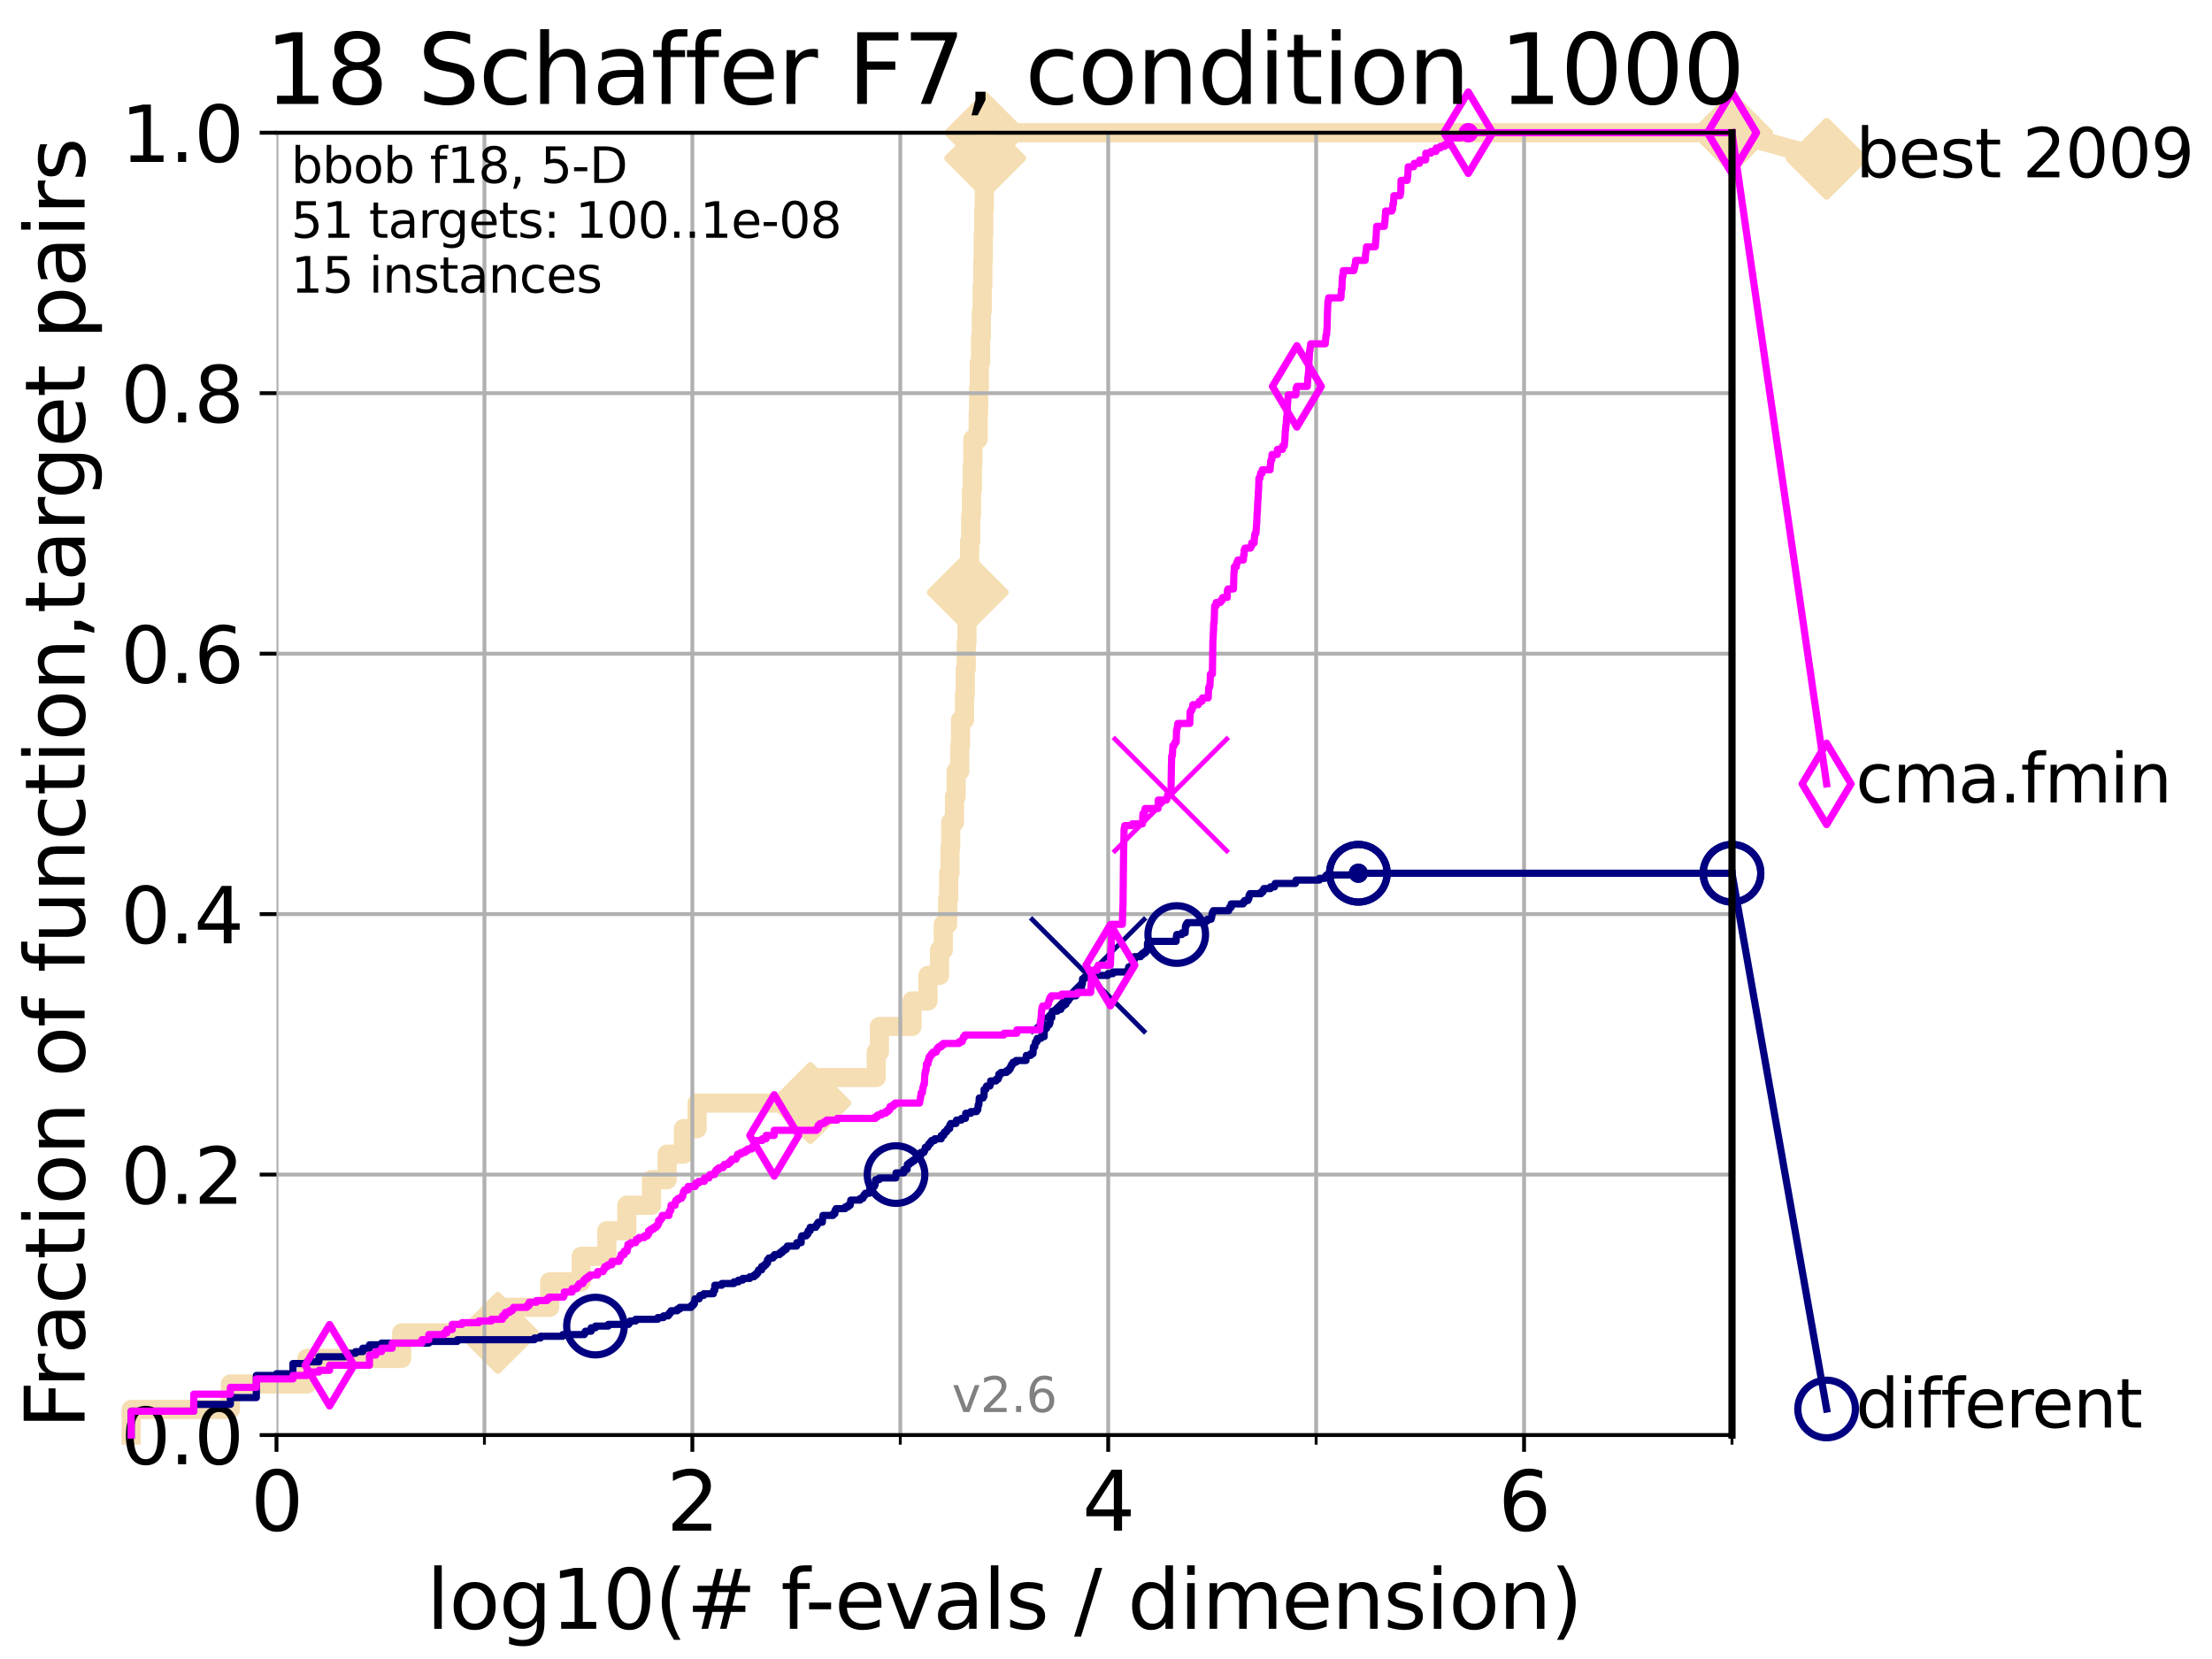 <?xml version="1.0" encoding="utf-8" standalone="no"?>
<!DOCTYPE svg PUBLIC "-//W3C//DTD SVG 1.1//EN"
  "http://www.w3.org/Graphics/SVG/1.1/DTD/svg11.dtd">
<svg height="345.6pt" version="1.1" viewBox="0 0 460.8 345.6" width="460.8pt" xmlns="http://www.w3.org/2000/svg" xmlns:xlink="http://www.w3.org/1999/xlink">
 <defs>
  <style type="text/css">*{stroke-linecap:butt;stroke-linejoin:round;}</style>
 </defs>
 <g id="figure_1">
  <g id="patch_1">
   <path d="M 0 345.6 
L 460.8 345.6 
L 460.8 0 
L 0 0 
z
" style="fill:#ffffff;"/>
  </g>
  <g id="axes_1">
   <g id="patch_2">
    <path d="M 57.6 298.944 
L 360.806 298.944 
L 360.806 27.648 
L 57.6 27.648 
z
" style="fill:#ffffff;"/>
   </g>
   <g id="line2d_1">
    <path d="M 27.324 298.944 
L 27.324 293.624 
L 47.991 293.624 
L 47.991 288.305 
L 63.93 288.305 
L 63.93 282.985 
L 83.678 282.985 
L 83.678 277.666 
L 103.707 277.666 
L 103.707 272.346 
L 114.51 272.346 
L 114.51 267.027 
L 121.073 267.027 
L 121.073 261.707 
L 126.421 261.707 
L 126.421 256.388 
L 130.579 256.388 
L 130.579 251.068 
L 135.717 251.068 
L 135.717 245.749 
L 138.969 245.749 
L 138.969 240.429 
L 142.373 240.429 
L 142.373 235.11 
L 145.22 235.11 
L 145.22 229.79 
L 168.822 229.79 
L 168.822 224.471 
L 182.526 224.471 
L 182.526 219.151 
L 183.197 219.151 
L 183.197 213.832 
L 189.997 213.832 
L 189.997 208.512 
L 193.324 208.512 
L 193.324 203.192 
L 195.732 203.192 
L 195.732 197.873 
L 196.507 197.873 
L 196.507 192.553 
L 197.419 192.553 
L 197.419 187.234 
L 197.627 187.234 
L 197.627 181.914 
L 197.9 181.914 
L 197.9 176.595 
L 198.051 176.595 
L 198.051 171.275 
L 198.84 171.275 
L 198.84 165.956 
L 199.179 165.956 
L 199.179 160.636 
L 199.938 160.636 
L 199.938 155.317 
L 200.097 155.317 
L 200.097 149.997 
L 200.919 149.997 
L 200.919 144.678 
L 201.077 144.678 
L 201.077 139.358 
L 201.283 139.358 
L 201.283 134.039 
L 201.429 134.039 
L 201.429 128.719 
L 201.599 128.719 
L 201.599 123.4 
L 201.808 123.4 
L 201.808 118.08 
L 201.989 118.08 
L 201.989 112.76 
L 202.215 112.76 
L 202.215 107.441 
L 202.376 107.441 
L 202.376 102.121 
L 202.555 102.121 
L 202.555 96.802 
L 202.671 96.802 
L 202.671 91.482 
L 203.776 91.482 
L 203.776 86.163 
L 203.867 86.163 
L 203.867 80.843 
L 204.013 80.843 
L 204.013 75.524 
L 204.271 75.524 
L 204.271 70.204 
L 204.438 70.204 
L 204.438 64.885 
L 204.603 64.885 
L 204.603 59.565 
L 204.736 59.565 
L 204.736 54.246 
L 204.838 54.246 
L 204.838 48.926 
L 204.935 48.926 
L 204.935 43.607 
L 205.044 43.607 
L 205.044 38.287 
L 205.136 38.287 
L 205.136 32.968 
L 205.233 32.968 
L 205.233 27.648 
L 360.806 27.648 
" style="fill:none;stroke:#f5deb3;stroke-linecap:square;stroke-width:4;"/>
   </g>
   <g id="line2d_2">
    <defs>
     <path d="M -0 7.778 
L 7.778 0 
L 0 -7.778 
L -7.778 -0 
z
" id="ma997164d0b" style="stroke:#f5deb3;stroke-linejoin:miter;stroke-width:1.5;"/>
    </defs>
    <g>
     <use style="fill:#f5deb3;stroke:#f5deb3;stroke-linejoin:miter;stroke-width:1.5;" x="103.707" xlink:href="#ma997164d0b" y="277.666"/>
     <use style="fill:#f5deb3;stroke:#f5deb3;stroke-linejoin:miter;stroke-width:1.5;" x="168.822" xlink:href="#ma997164d0b" y="229.79"/>
     <use style="fill:#f5deb3;stroke:#f5deb3;stroke-linejoin:miter;stroke-width:1.5;" x="201.599" xlink:href="#ma997164d0b" y="123.4"/>
     <use style="fill:#f5deb3;stroke:#f5deb3;stroke-linejoin:miter;stroke-width:1.5;" x="205.233" xlink:href="#ma997164d0b" y="32.968"/>
     <use style="fill:#f5deb3;stroke:#f5deb3;stroke-linejoin:miter;stroke-width:1.5;" x="205.233" xlink:href="#ma997164d0b" y="27.648"/>
     <use style="fill:#f5deb3;stroke:#f5deb3;stroke-linejoin:miter;stroke-width:1.5;" x="360.806" xlink:href="#ma997164d0b" y="27.648"/>
    </g>
   </g>
   <g id="line2d_3">
    <path style="fill:none;stroke:#f5deb3;stroke-linecap:square;stroke-width:4;"/>
    <g/>
   </g>
   <g id="line2d_4">
    <path d="M 360.806 27.648 
L 380.515 33.074 
" style="fill:none;stroke:#f5deb3;stroke-linecap:square;stroke-width:4;"/>
    <g>
     <use style="fill:#f5deb3;stroke:#f5deb3;stroke-linejoin:miter;stroke-width:1.5;" x="360.806" xlink:href="#ma997164d0b" y="27.648"/>
     <use style="fill:#f5deb3;stroke:#f5deb3;stroke-linejoin:miter;stroke-width:1.5;" x="380.515" xlink:href="#ma997164d0b" y="33.074"/>
    </g>
   </g>
   <g id="matplotlib.axis_1">
    <g id="xtick_1">
     <g id="line2d_5">
      <path clip-path="url(#pc96eb8e3e6)" d="M 57.6 298.944 
L 57.6 27.648 
" style="fill:none;stroke:#b0b0b0;stroke-linecap:square;stroke-width:0.8;"/>
     </g>
     <g id="line2d_6">
      <defs>
       <path d="M 0 0 
L 0 3.5 
" id="ma243c71c6c" style="stroke:#000000;stroke-width:0.8;"/>
      </defs>
      <g>
       <use style="stroke:#000000;stroke-width:0.8;" x="57.6" xlink:href="#ma243c71c6c" y="298.944"/>
      </g>
     </g>
     <g id="text_1">
      <!-- 0 -->
      <g transform="translate(52.192 318.861)scale(0.17 -0.17)">
       <defs>
        <path d="M 2034 4250 
Q 1547 4250 1301 3770 
Q 1056 3291 1056 2328 
Q 1056 1369 1301 889 
Q 1547 409 2034 409 
Q 2525 409 2770 889 
Q 3016 1369 3016 2328 
Q 3016 3291 2770 3770 
Q 2525 4250 2034 4250 
z
M 2034 4750 
Q 2819 4750 3233 4129 
Q 3647 3509 3647 2328 
Q 3647 1150 3233 529 
Q 2819 -91 2034 -91 
Q 1250 -91 836 529 
Q 422 1150 422 2328 
Q 422 3509 836 4129 
Q 1250 4750 2034 4750 
z
" id="DejaVuSans-30" transform="scale(0.016)"/>
       </defs>
       <use xlink:href="#DejaVuSans-30"/>
      </g>
     </g>
    </g>
    <g id="xtick_2">
     <g id="line2d_7">
      <path clip-path="url(#pc96eb8e3e6)" d="M 144.23 298.944 
L 144.23 27.648 
" style="fill:none;stroke:#b0b0b0;stroke-linecap:square;stroke-width:0.8;"/>
     </g>
     <g id="line2d_8">
      <g>
       <use style="stroke:#000000;stroke-width:0.8;" x="144.23" xlink:href="#ma243c71c6c" y="298.944"/>
      </g>
     </g>
     <g id="text_2">
      <!-- 2 -->
      <g transform="translate(138.822 318.861)scale(0.17 -0.17)">
       <defs>
        <path d="M 1228 531 
L 3431 531 
L 3431 0 
L 469 0 
L 469 531 
Q 828 903 1448 1529 
Q 2069 2156 2228 2338 
Q 2531 2678 2651 2914 
Q 2772 3150 2772 3378 
Q 2772 3750 2511 3984 
Q 2250 4219 1831 4219 
Q 1534 4219 1204 4116 
Q 875 4013 500 3803 
L 500 4441 
Q 881 4594 1212 4672 
Q 1544 4750 1819 4750 
Q 2544 4750 2975 4387 
Q 3406 4025 3406 3419 
Q 3406 3131 3298 2873 
Q 3191 2616 2906 2266 
Q 2828 2175 2409 1742 
Q 1991 1309 1228 531 
z
" id="DejaVuSans-32" transform="scale(0.016)"/>
       </defs>
       <use xlink:href="#DejaVuSans-32"/>
      </g>
     </g>
    </g>
    <g id="xtick_3">
     <g id="line2d_9">
      <path clip-path="url(#pc96eb8e3e6)" d="M 230.861 298.944 
L 230.861 27.648 
" style="fill:none;stroke:#b0b0b0;stroke-linecap:square;stroke-width:0.8;"/>
     </g>
     <g id="line2d_10">
      <g>
       <use style="stroke:#000000;stroke-width:0.8;" x="230.861" xlink:href="#ma243c71c6c" y="298.944"/>
      </g>
     </g>
     <g id="text_3">
      <!-- 4 -->
      <g transform="translate(225.453 318.861)scale(0.17 -0.17)">
       <defs>
        <path d="M 2419 4116 
L 825 1625 
L 2419 1625 
L 2419 4116 
z
M 2253 4666 
L 3047 4666 
L 3047 1625 
L 3713 1625 
L 3713 1100 
L 3047 1100 
L 3047 0 
L 2419 0 
L 2419 1100 
L 313 1100 
L 313 1709 
L 2253 4666 
z
" id="DejaVuSans-34" transform="scale(0.016)"/>
       </defs>
       <use xlink:href="#DejaVuSans-34"/>
      </g>
     </g>
    </g>
    <g id="xtick_4">
     <g id="line2d_11">
      <path clip-path="url(#pc96eb8e3e6)" d="M 317.491 298.944 
L 317.491 27.648 
" style="fill:none;stroke:#b0b0b0;stroke-linecap:square;stroke-width:0.8;"/>
     </g>
     <g id="line2d_12">
      <g>
       <use style="stroke:#000000;stroke-width:0.8;" x="317.491" xlink:href="#ma243c71c6c" y="298.944"/>
      </g>
     </g>
     <g id="text_4">
      <!-- 6 -->
      <g transform="translate(312.083 318.861)scale(0.17 -0.17)">
       <defs>
        <path d="M 2113 2584 
Q 1688 2584 1439 2293 
Q 1191 2003 1191 1497 
Q 1191 994 1439 701 
Q 1688 409 2113 409 
Q 2538 409 2786 701 
Q 3034 994 3034 1497 
Q 3034 2003 2786 2293 
Q 2538 2584 2113 2584 
z
M 3366 4563 
L 3366 3988 
Q 3128 4100 2886 4159 
Q 2644 4219 2406 4219 
Q 1781 4219 1451 3797 
Q 1122 3375 1075 2522 
Q 1259 2794 1537 2939 
Q 1816 3084 2150 3084 
Q 2853 3084 3261 2657 
Q 3669 2231 3669 1497 
Q 3669 778 3244 343 
Q 2819 -91 2113 -91 
Q 1303 -91 875 529 
Q 447 1150 447 2328 
Q 447 3434 972 4092 
Q 1497 4750 2381 4750 
Q 2619 4750 2861 4703 
Q 3103 4656 3366 4563 
z
" id="DejaVuSans-36" transform="scale(0.016)"/>
       </defs>
       <use xlink:href="#DejaVuSans-36"/>
      </g>
     </g>
    </g>
    <g id="xtick_5">
     <g id="line2d_13">
      <path clip-path="url(#pc96eb8e3e6)" d="M 100.915 298.944 
L 100.915 27.648 
" style="fill:none;stroke:#b0b0b0;stroke-linecap:square;stroke-width:0.8;"/>
     </g>
     <g id="line2d_14">
      <defs>
       <path d="M 0 0 
L 0 2 
" id="m9ad917c406" style="stroke:#000000;stroke-width:0.6;"/>
      </defs>
      <g>
       <use style="stroke:#000000;stroke-width:0.6;" x="100.915" xlink:href="#m9ad917c406" y="298.944"/>
      </g>
     </g>
    </g>
    <g id="xtick_6">
     <g id="line2d_15">
      <path clip-path="url(#pc96eb8e3e6)" d="M 187.546 298.944 
L 187.546 27.648 
" style="fill:none;stroke:#b0b0b0;stroke-linecap:square;stroke-width:0.8;"/>
     </g>
     <g id="line2d_16">
      <g>
       <use style="stroke:#000000;stroke-width:0.6;" x="187.546" xlink:href="#m9ad917c406" y="298.944"/>
      </g>
     </g>
    </g>
    <g id="xtick_7">
     <g id="line2d_17">
      <path clip-path="url(#pc96eb8e3e6)" d="M 274.176 298.944 
L 274.176 27.648 
" style="fill:none;stroke:#b0b0b0;stroke-linecap:square;stroke-width:0.8;"/>
     </g>
     <g id="line2d_18">
      <g>
       <use style="stroke:#000000;stroke-width:0.6;" x="274.176" xlink:href="#m9ad917c406" y="298.944"/>
      </g>
     </g>
    </g>
    <g id="xtick_8">
     <g id="line2d_19">
      <path clip-path="url(#pc96eb8e3e6)" d="M 360.806 298.944 
L 360.806 27.648 
" style="fill:none;stroke:#b0b0b0;stroke-linecap:square;stroke-width:0.8;"/>
     </g>
     <g id="line2d_20">
      <g>
       <use style="stroke:#000000;stroke-width:0.6;" x="360.806" xlink:href="#m9ad917c406" y="298.944"/>
      </g>
     </g>
    </g>
    <g id="text_5">
     <!-- log10(# f-evals / dimension) -->
     <g transform="translate(88.823 339.314)scale(0.17 -0.17)">
      <defs>
       <path d="M 603 4863 
L 1178 4863 
L 1178 0 
L 603 0 
L 603 4863 
z
" id="DejaVuSans-6c" transform="scale(0.016)"/>
       <path d="M 1959 3097 
Q 1497 3097 1228 2736 
Q 959 2375 959 1747 
Q 959 1119 1226 758 
Q 1494 397 1959 397 
Q 2419 397 2687 759 
Q 2956 1122 2956 1747 
Q 2956 2369 2687 2733 
Q 2419 3097 1959 3097 
z
M 1959 3584 
Q 2709 3584 3137 3096 
Q 3566 2609 3566 1747 
Q 3566 888 3137 398 
Q 2709 -91 1959 -91 
Q 1206 -91 779 398 
Q 353 888 353 1747 
Q 353 2609 779 3096 
Q 1206 3584 1959 3584 
z
" id="DejaVuSans-6f" transform="scale(0.016)"/>
       <path d="M 2906 1791 
Q 2906 2416 2648 2759 
Q 2391 3103 1925 3103 
Q 1463 3103 1205 2759 
Q 947 2416 947 1791 
Q 947 1169 1205 825 
Q 1463 481 1925 481 
Q 2391 481 2648 825 
Q 2906 1169 2906 1791 
z
M 3481 434 
Q 3481 -459 3084 -895 
Q 2688 -1331 1869 -1331 
Q 1566 -1331 1297 -1286 
Q 1028 -1241 775 -1147 
L 775 -588 
Q 1028 -725 1275 -790 
Q 1522 -856 1778 -856 
Q 2344 -856 2625 -561 
Q 2906 -266 2906 331 
L 2906 616 
Q 2728 306 2450 153 
Q 2172 0 1784 0 
Q 1141 0 747 490 
Q 353 981 353 1791 
Q 353 2603 747 3093 
Q 1141 3584 1784 3584 
Q 2172 3584 2450 3431 
Q 2728 3278 2906 2969 
L 2906 3500 
L 3481 3500 
L 3481 434 
z
" id="DejaVuSans-67" transform="scale(0.016)"/>
       <path d="M 794 531 
L 1825 531 
L 1825 4091 
L 703 3866 
L 703 4441 
L 1819 4666 
L 2450 4666 
L 2450 531 
L 3481 531 
L 3481 0 
L 794 0 
L 794 531 
z
" id="DejaVuSans-31" transform="scale(0.016)"/>
       <path d="M 1984 4856 
Q 1566 4138 1362 3434 
Q 1159 2731 1159 2009 
Q 1159 1288 1364 580 
Q 1569 -128 1984 -844 
L 1484 -844 
Q 1016 -109 783 600 
Q 550 1309 550 2009 
Q 550 2706 781 3412 
Q 1013 4119 1484 4856 
L 1984 4856 
z
" id="DejaVuSans-28" transform="scale(0.016)"/>
       <path d="M 3272 2816 
L 2363 2816 
L 2100 1772 
L 3016 1772 
L 3272 2816 
z
M 2803 4594 
L 2478 3297 
L 3391 3297 
L 3719 4594 
L 4219 4594 
L 3897 3297 
L 4872 3297 
L 4872 2816 
L 3775 2816 
L 3519 1772 
L 4513 1772 
L 4513 1294 
L 3397 1294 
L 3072 0 
L 2572 0 
L 2894 1294 
L 1978 1294 
L 1656 0 
L 1153 0 
L 1478 1294 
L 494 1294 
L 494 1772 
L 1594 1772 
L 1856 2816 
L 850 2816 
L 850 3297 
L 1978 3297 
L 2297 4594 
L 2803 4594 
z
" id="DejaVuSans-23" transform="scale(0.016)"/>
       <path id="DejaVuSans-20" transform="scale(0.016)"/>
       <path d="M 2375 4863 
L 2375 4384 
L 1825 4384 
Q 1516 4384 1395 4259 
Q 1275 4134 1275 3809 
L 1275 3500 
L 2222 3500 
L 2222 3053 
L 1275 3053 
L 1275 0 
L 697 0 
L 697 3053 
L 147 3053 
L 147 3500 
L 697 3500 
L 697 3744 
Q 697 4328 969 4595 
Q 1241 4863 1831 4863 
L 2375 4863 
z
" id="DejaVuSans-66" transform="scale(0.016)"/>
       <path d="M 313 2009 
L 1997 2009 
L 1997 1497 
L 313 1497 
L 313 2009 
z
" id="DejaVuSans-2d" transform="scale(0.016)"/>
       <path d="M 3597 1894 
L 3597 1613 
L 953 1613 
Q 991 1019 1311 708 
Q 1631 397 2203 397 
Q 2534 397 2845 478 
Q 3156 559 3463 722 
L 3463 178 
Q 3153 47 2828 -22 
Q 2503 -91 2169 -91 
Q 1331 -91 842 396 
Q 353 884 353 1716 
Q 353 2575 817 3079 
Q 1281 3584 2069 3584 
Q 2775 3584 3186 3129 
Q 3597 2675 3597 1894 
z
M 3022 2063 
Q 3016 2534 2758 2815 
Q 2500 3097 2075 3097 
Q 1594 3097 1305 2825 
Q 1016 2553 972 2059 
L 3022 2063 
z
" id="DejaVuSans-65" transform="scale(0.016)"/>
       <path d="M 191 3500 
L 800 3500 
L 1894 563 
L 2988 3500 
L 3597 3500 
L 2284 0 
L 1503 0 
L 191 3500 
z
" id="DejaVuSans-76" transform="scale(0.016)"/>
       <path d="M 2194 1759 
Q 1497 1759 1228 1600 
Q 959 1441 959 1056 
Q 959 750 1161 570 
Q 1363 391 1709 391 
Q 2188 391 2477 730 
Q 2766 1069 2766 1631 
L 2766 1759 
L 2194 1759 
z
M 3341 1997 
L 3341 0 
L 2766 0 
L 2766 531 
Q 2569 213 2275 61 
Q 1981 -91 1556 -91 
Q 1019 -91 701 211 
Q 384 513 384 1019 
Q 384 1609 779 1909 
Q 1175 2209 1959 2209 
L 2766 2209 
L 2766 2266 
Q 2766 2663 2505 2880 
Q 2244 3097 1772 3097 
Q 1472 3097 1187 3025 
Q 903 2953 641 2809 
L 641 3341 
Q 956 3463 1253 3523 
Q 1550 3584 1831 3584 
Q 2591 3584 2966 3190 
Q 3341 2797 3341 1997 
z
" id="DejaVuSans-61" transform="scale(0.016)"/>
       <path d="M 2834 3397 
L 2834 2853 
Q 2591 2978 2328 3040 
Q 2066 3103 1784 3103 
Q 1356 3103 1142 2972 
Q 928 2841 928 2578 
Q 928 2378 1081 2264 
Q 1234 2150 1697 2047 
L 1894 2003 
Q 2506 1872 2764 1633 
Q 3022 1394 3022 966 
Q 3022 478 2636 193 
Q 2250 -91 1575 -91 
Q 1294 -91 989 -36 
Q 684 19 347 128 
L 347 722 
Q 666 556 975 473 
Q 1284 391 1588 391 
Q 1994 391 2212 530 
Q 2431 669 2431 922 
Q 2431 1156 2273 1281 
Q 2116 1406 1581 1522 
L 1381 1569 
Q 847 1681 609 1914 
Q 372 2147 372 2553 
Q 372 3047 722 3315 
Q 1072 3584 1716 3584 
Q 2034 3584 2315 3537 
Q 2597 3491 2834 3397 
z
" id="DejaVuSans-73" transform="scale(0.016)"/>
       <path d="M 1625 4666 
L 2156 4666 
L 531 -594 
L 0 -594 
L 1625 4666 
z
" id="DejaVuSans-2f" transform="scale(0.016)"/>
       <path d="M 2906 2969 
L 2906 4863 
L 3481 4863 
L 3481 0 
L 2906 0 
L 2906 525 
Q 2725 213 2448 61 
Q 2172 -91 1784 -91 
Q 1150 -91 751 415 
Q 353 922 353 1747 
Q 353 2572 751 3078 
Q 1150 3584 1784 3584 
Q 2172 3584 2448 3432 
Q 2725 3281 2906 2969 
z
M 947 1747 
Q 947 1113 1208 752 
Q 1469 391 1925 391 
Q 2381 391 2643 752 
Q 2906 1113 2906 1747 
Q 2906 2381 2643 2742 
Q 2381 3103 1925 3103 
Q 1469 3103 1208 2742 
Q 947 2381 947 1747 
z
" id="DejaVuSans-64" transform="scale(0.016)"/>
       <path d="M 603 3500 
L 1178 3500 
L 1178 0 
L 603 0 
L 603 3500 
z
M 603 4863 
L 1178 4863 
L 1178 4134 
L 603 4134 
L 603 4863 
z
" id="DejaVuSans-69" transform="scale(0.016)"/>
       <path d="M 3328 2828 
Q 3544 3216 3844 3400 
Q 4144 3584 4550 3584 
Q 5097 3584 5394 3201 
Q 5691 2819 5691 2113 
L 5691 0 
L 5113 0 
L 5113 2094 
Q 5113 2597 4934 2840 
Q 4756 3084 4391 3084 
Q 3944 3084 3684 2787 
Q 3425 2491 3425 1978 
L 3425 0 
L 2847 0 
L 2847 2094 
Q 2847 2600 2669 2842 
Q 2491 3084 2119 3084 
Q 1678 3084 1418 2786 
Q 1159 2488 1159 1978 
L 1159 0 
L 581 0 
L 581 3500 
L 1159 3500 
L 1159 2956 
Q 1356 3278 1631 3431 
Q 1906 3584 2284 3584 
Q 2666 3584 2933 3390 
Q 3200 3197 3328 2828 
z
" id="DejaVuSans-6d" transform="scale(0.016)"/>
       <path d="M 3513 2113 
L 3513 0 
L 2938 0 
L 2938 2094 
Q 2938 2591 2744 2837 
Q 2550 3084 2163 3084 
Q 1697 3084 1428 2787 
Q 1159 2491 1159 1978 
L 1159 0 
L 581 0 
L 581 3500 
L 1159 3500 
L 1159 2956 
Q 1366 3272 1645 3428 
Q 1925 3584 2291 3584 
Q 2894 3584 3203 3211 
Q 3513 2838 3513 2113 
z
" id="DejaVuSans-6e" transform="scale(0.016)"/>
       <path d="M 513 4856 
L 1013 4856 
Q 1481 4119 1714 3412 
Q 1947 2706 1947 2009 
Q 1947 1309 1714 600 
Q 1481 -109 1013 -844 
L 513 -844 
Q 928 -128 1133 580 
Q 1338 1288 1338 2009 
Q 1338 2731 1133 3434 
Q 928 4138 513 4856 
z
" id="DejaVuSans-29" transform="scale(0.016)"/>
      </defs>
      <use xlink:href="#DejaVuSans-6c"/>
      <use x="27.783" xlink:href="#DejaVuSans-6f"/>
      <use x="88.965" xlink:href="#DejaVuSans-67"/>
      <use x="152.441" xlink:href="#DejaVuSans-31"/>
      <use x="216.064" xlink:href="#DejaVuSans-30"/>
      <use x="279.688" xlink:href="#DejaVuSans-28"/>
      <use x="318.701" xlink:href="#DejaVuSans-23"/>
      <use x="402.49" xlink:href="#DejaVuSans-20"/>
      <use x="434.277" xlink:href="#DejaVuSans-66"/>
      <use x="463.982" xlink:href="#DejaVuSans-2d"/>
      <use x="500.066" xlink:href="#DejaVuSans-65"/>
      <use x="561.59" xlink:href="#DejaVuSans-76"/>
      <use x="620.77" xlink:href="#DejaVuSans-61"/>
      <use x="682.049" xlink:href="#DejaVuSans-6c"/>
      <use x="709.832" xlink:href="#DejaVuSans-73"/>
      <use x="761.932" xlink:href="#DejaVuSans-20"/>
      <use x="793.719" xlink:href="#DejaVuSans-2f"/>
      <use x="827.41" xlink:href="#DejaVuSans-20"/>
      <use x="859.197" xlink:href="#DejaVuSans-64"/>
      <use x="922.674" xlink:href="#DejaVuSans-69"/>
      <use x="950.457" xlink:href="#DejaVuSans-6d"/>
      <use x="1047.869" xlink:href="#DejaVuSans-65"/>
      <use x="1109.393" xlink:href="#DejaVuSans-6e"/>
      <use x="1172.771" xlink:href="#DejaVuSans-73"/>
      <use x="1224.871" xlink:href="#DejaVuSans-69"/>
      <use x="1252.654" xlink:href="#DejaVuSans-6f"/>
      <use x="1313.836" xlink:href="#DejaVuSans-6e"/>
      <use x="1377.215" xlink:href="#DejaVuSans-29"/>
     </g>
    </g>
   </g>
   <g id="matplotlib.axis_2">
    <g id="ytick_1">
     <g id="line2d_21">
      <path clip-path="url(#pc96eb8e3e6)" d="M 57.6 298.944 
L 360.806 298.944 
" style="fill:none;stroke:#b0b0b0;stroke-linecap:square;stroke-width:0.8;"/>
     </g>
     <g id="line2d_22">
      <defs>
       <path d="M 0 0 
L -3.5 0 
" id="m3a74f7cded" style="stroke:#000000;stroke-width:0.8;"/>
      </defs>
      <g>
       <use style="stroke:#000000;stroke-width:0.8;" x="57.6" xlink:href="#m3a74f7cded" y="298.944"/>
      </g>
     </g>
     <g id="text_6">
      <!-- 0.0 -->
      <g transform="translate(25.155 305.023)scale(0.16 -0.16)">
       <defs>
        <path d="M 684 794 
L 1344 794 
L 1344 0 
L 684 0 
L 684 794 
z
" id="DejaVuSans-2e" transform="scale(0.016)"/>
       </defs>
       <use xlink:href="#DejaVuSans-30"/>
       <use x="63.623" xlink:href="#DejaVuSans-2e"/>
       <use x="95.41" xlink:href="#DejaVuSans-30"/>
      </g>
     </g>
    </g>
    <g id="ytick_2">
     <g id="line2d_23">
      <path clip-path="url(#pc96eb8e3e6)" d="M 57.6 244.685 
L 360.806 244.685 
" style="fill:none;stroke:#b0b0b0;stroke-linecap:square;stroke-width:0.8;"/>
     </g>
     <g id="line2d_24">
      <g>
       <use style="stroke:#000000;stroke-width:0.8;" x="57.6" xlink:href="#m3a74f7cded" y="244.685"/>
      </g>
     </g>
     <g id="text_7">
      <!-- 0.2 -->
      <g transform="translate(25.155 250.764)scale(0.16 -0.16)">
       <use xlink:href="#DejaVuSans-30"/>
       <use x="63.623" xlink:href="#DejaVuSans-2e"/>
       <use x="95.41" xlink:href="#DejaVuSans-32"/>
      </g>
     </g>
    </g>
    <g id="ytick_3">
     <g id="line2d_25">
      <path clip-path="url(#pc96eb8e3e6)" d="M 57.6 190.426 
L 360.806 190.426 
" style="fill:none;stroke:#b0b0b0;stroke-linecap:square;stroke-width:0.8;"/>
     </g>
     <g id="line2d_26">
      <g>
       <use style="stroke:#000000;stroke-width:0.8;" x="57.6" xlink:href="#m3a74f7cded" y="190.426"/>
      </g>
     </g>
     <g id="text_8">
      <!-- 0.4 -->
      <g transform="translate(25.155 196.504)scale(0.16 -0.16)">
       <use xlink:href="#DejaVuSans-30"/>
       <use x="63.623" xlink:href="#DejaVuSans-2e"/>
       <use x="95.41" xlink:href="#DejaVuSans-34"/>
      </g>
     </g>
    </g>
    <g id="ytick_4">
     <g id="line2d_27">
      <path clip-path="url(#pc96eb8e3e6)" d="M 57.6 136.166 
L 360.806 136.166 
" style="fill:none;stroke:#b0b0b0;stroke-linecap:square;stroke-width:0.8;"/>
     </g>
     <g id="line2d_28">
      <g>
       <use style="stroke:#000000;stroke-width:0.8;" x="57.6" xlink:href="#m3a74f7cded" y="136.166"/>
      </g>
     </g>
     <g id="text_9">
      <!-- 0.6 -->
      <g transform="translate(25.155 142.245)scale(0.16 -0.16)">
       <use xlink:href="#DejaVuSans-30"/>
       <use x="63.623" xlink:href="#DejaVuSans-2e"/>
       <use x="95.41" xlink:href="#DejaVuSans-36"/>
      </g>
     </g>
    </g>
    <g id="ytick_5">
     <g id="line2d_29">
      <path clip-path="url(#pc96eb8e3e6)" d="M 57.6 81.907 
L 360.806 81.907 
" style="fill:none;stroke:#b0b0b0;stroke-linecap:square;stroke-width:0.8;"/>
     </g>
     <g id="line2d_30">
      <g>
       <use style="stroke:#000000;stroke-width:0.8;" x="57.6" xlink:href="#m3a74f7cded" y="81.907"/>
      </g>
     </g>
     <g id="text_10">
      <!-- 0.8 -->
      <g transform="translate(25.155 87.986)scale(0.16 -0.16)">
       <defs>
        <path d="M 2034 2216 
Q 1584 2216 1326 1975 
Q 1069 1734 1069 1313 
Q 1069 891 1326 650 
Q 1584 409 2034 409 
Q 2484 409 2743 651 
Q 3003 894 3003 1313 
Q 3003 1734 2745 1975 
Q 2488 2216 2034 2216 
z
M 1403 2484 
Q 997 2584 770 2862 
Q 544 3141 544 3541 
Q 544 4100 942 4425 
Q 1341 4750 2034 4750 
Q 2731 4750 3128 4425 
Q 3525 4100 3525 3541 
Q 3525 3141 3298 2862 
Q 3072 2584 2669 2484 
Q 3125 2378 3379 2068 
Q 3634 1759 3634 1313 
Q 3634 634 3220 271 
Q 2806 -91 2034 -91 
Q 1263 -91 848 271 
Q 434 634 434 1313 
Q 434 1759 690 2068 
Q 947 2378 1403 2484 
z
M 1172 3481 
Q 1172 3119 1398 2916 
Q 1625 2713 2034 2713 
Q 2441 2713 2670 2916 
Q 2900 3119 2900 3481 
Q 2900 3844 2670 4047 
Q 2441 4250 2034 4250 
Q 1625 4250 1398 4047 
Q 1172 3844 1172 3481 
z
" id="DejaVuSans-38" transform="scale(0.016)"/>
       </defs>
       <use xlink:href="#DejaVuSans-30"/>
       <use x="63.623" xlink:href="#DejaVuSans-2e"/>
       <use x="95.41" xlink:href="#DejaVuSans-38"/>
      </g>
     </g>
    </g>
    <g id="ytick_6">
     <g id="line2d_31">
      <path clip-path="url(#pc96eb8e3e6)" d="M 57.6 27.648 
L 360.806 27.648 
" style="fill:none;stroke:#b0b0b0;stroke-linecap:square;stroke-width:0.8;"/>
     </g>
     <g id="line2d_32">
      <g>
       <use style="stroke:#000000;stroke-width:0.8;" x="57.6" xlink:href="#m3a74f7cded" y="27.648"/>
      </g>
     </g>
     <g id="text_11">
      <!-- 1.0 -->
      <g transform="translate(25.155 33.727)scale(0.16 -0.16)">
       <use xlink:href="#DejaVuSans-31"/>
       <use x="63.623" xlink:href="#DejaVuSans-2e"/>
       <use x="95.41" xlink:href="#DejaVuSans-30"/>
      </g>
     </g>
    </g>
    <g id="text_12">
     <!-- Fraction of function,target pairs -->
     <g transform="translate(17.62 297.681)rotate(-90)scale(0.17 -0.17)">
      <defs>
       <path d="M 628 4666 
L 3309 4666 
L 3309 4134 
L 1259 4134 
L 1259 2759 
L 3109 2759 
L 3109 2228 
L 1259 2228 
L 1259 0 
L 628 0 
L 628 4666 
z
" id="DejaVuSans-46" transform="scale(0.016)"/>
       <path d="M 2631 2963 
Q 2534 3019 2420 3045 
Q 2306 3072 2169 3072 
Q 1681 3072 1420 2755 
Q 1159 2438 1159 1844 
L 1159 0 
L 581 0 
L 581 3500 
L 1159 3500 
L 1159 2956 
Q 1341 3275 1631 3429 
Q 1922 3584 2338 3584 
Q 2397 3584 2469 3576 
Q 2541 3569 2628 3553 
L 2631 2963 
z
" id="DejaVuSans-72" transform="scale(0.016)"/>
       <path d="M 3122 3366 
L 3122 2828 
Q 2878 2963 2633 3030 
Q 2388 3097 2138 3097 
Q 1578 3097 1268 2742 
Q 959 2388 959 1747 
Q 959 1106 1268 751 
Q 1578 397 2138 397 
Q 2388 397 2633 464 
Q 2878 531 3122 666 
L 3122 134 
Q 2881 22 2623 -34 
Q 2366 -91 2075 -91 
Q 1284 -91 818 406 
Q 353 903 353 1747 
Q 353 2603 823 3093 
Q 1294 3584 2113 3584 
Q 2378 3584 2631 3529 
Q 2884 3475 3122 3366 
z
" id="DejaVuSans-63" transform="scale(0.016)"/>
       <path d="M 1172 4494 
L 1172 3500 
L 2356 3500 
L 2356 3053 
L 1172 3053 
L 1172 1153 
Q 1172 725 1289 603 
Q 1406 481 1766 481 
L 2356 481 
L 2356 0 
L 1766 0 
Q 1100 0 847 248 
Q 594 497 594 1153 
L 594 3053 
L 172 3053 
L 172 3500 
L 594 3500 
L 594 4494 
L 1172 4494 
z
" id="DejaVuSans-74" transform="scale(0.016)"/>
       <path d="M 544 1381 
L 544 3500 
L 1119 3500 
L 1119 1403 
Q 1119 906 1312 657 
Q 1506 409 1894 409 
Q 2359 409 2629 706 
Q 2900 1003 2900 1516 
L 2900 3500 
L 3475 3500 
L 3475 0 
L 2900 0 
L 2900 538 
Q 2691 219 2414 64 
Q 2138 -91 1772 -91 
Q 1169 -91 856 284 
Q 544 659 544 1381 
z
M 1991 3584 
L 1991 3584 
z
" id="DejaVuSans-75" transform="scale(0.016)"/>
       <path d="M 750 794 
L 1409 794 
L 1409 256 
L 897 -744 
L 494 -744 
L 750 256 
L 750 794 
z
" id="DejaVuSans-2c" transform="scale(0.016)"/>
       <path d="M 1159 525 
L 1159 -1331 
L 581 -1331 
L 581 3500 
L 1159 3500 
L 1159 2969 
Q 1341 3281 1617 3432 
Q 1894 3584 2278 3584 
Q 2916 3584 3314 3078 
Q 3713 2572 3713 1747 
Q 3713 922 3314 415 
Q 2916 -91 2278 -91 
Q 1894 -91 1617 61 
Q 1341 213 1159 525 
z
M 3116 1747 
Q 3116 2381 2855 2742 
Q 2594 3103 2138 3103 
Q 1681 3103 1420 2742 
Q 1159 2381 1159 1747 
Q 1159 1113 1420 752 
Q 1681 391 2138 391 
Q 2594 391 2855 752 
Q 3116 1113 3116 1747 
z
" id="DejaVuSans-70" transform="scale(0.016)"/>
      </defs>
      <use xlink:href="#DejaVuSans-46"/>
      <use x="50.27" xlink:href="#DejaVuSans-72"/>
      <use x="91.383" xlink:href="#DejaVuSans-61"/>
      <use x="152.662" xlink:href="#DejaVuSans-63"/>
      <use x="207.643" xlink:href="#DejaVuSans-74"/>
      <use x="246.852" xlink:href="#DejaVuSans-69"/>
      <use x="274.635" xlink:href="#DejaVuSans-6f"/>
      <use x="335.816" xlink:href="#DejaVuSans-6e"/>
      <use x="399.195" xlink:href="#DejaVuSans-20"/>
      <use x="430.982" xlink:href="#DejaVuSans-6f"/>
      <use x="492.164" xlink:href="#DejaVuSans-66"/>
      <use x="527.369" xlink:href="#DejaVuSans-20"/>
      <use x="559.156" xlink:href="#DejaVuSans-66"/>
      <use x="594.361" xlink:href="#DejaVuSans-75"/>
      <use x="657.74" xlink:href="#DejaVuSans-6e"/>
      <use x="721.119" xlink:href="#DejaVuSans-63"/>
      <use x="776.1" xlink:href="#DejaVuSans-74"/>
      <use x="815.309" xlink:href="#DejaVuSans-69"/>
      <use x="843.092" xlink:href="#DejaVuSans-6f"/>
      <use x="904.273" xlink:href="#DejaVuSans-6e"/>
      <use x="967.652" xlink:href="#DejaVuSans-2c"/>
      <use x="999.439" xlink:href="#DejaVuSans-74"/>
      <use x="1038.648" xlink:href="#DejaVuSans-61"/>
      <use x="1099.928" xlink:href="#DejaVuSans-72"/>
      <use x="1139.291" xlink:href="#DejaVuSans-67"/>
      <use x="1202.768" xlink:href="#DejaVuSans-65"/>
      <use x="1264.291" xlink:href="#DejaVuSans-74"/>
      <use x="1303.5" xlink:href="#DejaVuSans-20"/>
      <use x="1335.287" xlink:href="#DejaVuSans-70"/>
      <use x="1398.764" xlink:href="#DejaVuSans-61"/>
      <use x="1460.043" xlink:href="#DejaVuSans-69"/>
      <use x="1487.826" xlink:href="#DejaVuSans-72"/>
      <use x="1528.939" xlink:href="#DejaVuSans-73"/>
     </g>
    </g>
   </g>
   <g id="line2d_33">
    <defs>
     <path d="M 0 1.5 
C 0.398 1.5 0.779 1.342 1.061 1.061 
C 1.342 0.779 1.5 0.398 1.5 0 
C 1.5 -0.398 1.342 -0.779 1.061 -1.061 
C 0.779 -1.342 0.398 -1.5 0 -1.5 
C -0.398 -1.5 -0.779 -1.342 -1.061 -1.061 
C -1.342 -0.779 -1.5 -0.398 -1.5 0 
C -1.5 0.398 -1.342 0.779 -1.061 1.061 
C -0.779 1.342 -0.398 1.5 0 1.5 
z
" id="m71371444cc" style="stroke:#f5deb3;"/>
    </defs>
    <g>
     <use style="fill:#f5deb3;stroke:#f5deb3;" x="205.233" xlink:href="#m71371444cc" y="27.648"/>
     <use style="fill:#f5deb3;stroke:#f5deb3;" x="205.233" xlink:href="#m71371444cc" y="27.648"/>
    </g>
   </g>
   <g id="line2d_34">
    <defs>
     <path d="M 0 1.5 
C 0.398 1.5 0.779 1.342 1.061 1.061 
C 1.342 0.779 1.5 0.398 1.5 0 
C 1.5 -0.398 1.342 -0.779 1.061 -1.061 
C 0.779 -1.342 0.398 -1.5 0 -1.5 
C -0.398 -1.5 -0.779 -1.342 -1.061 -1.061 
C -1.342 -0.779 -1.5 -0.398 -1.5 0 
C -1.5 0.398 -1.342 0.779 -1.061 1.061 
C -0.779 1.342 -0.398 1.5 0 1.5 
z
" id="me1db6791e2" style="stroke:#000080;"/>
    </defs>
    <g>
     <use style="fill:#000080;stroke:#000080;" x="282.97" xlink:href="#me1db6791e2" y="181.914"/>
     <use style="fill:#000080;stroke:#000080;" x="282.97" xlink:href="#me1db6791e2" y="181.914"/>
    </g>
   </g>
   <g id="line2d_35">
    <path d="M 27.324 298.944 
L 27.324 293.979 
L 40.363 293.979 
L 40.363 292.561 
L 47.991 292.561 
L 47.991 291.142 
L 53.402 291.142 
L 53.402 286.532 
L 57.6 286.532 
L 57.6 286.177 
L 61.03 286.177 
L 61.03 284.049 
L 63.93 284.049 
L 63.93 283.695 
L 66.441 283.695 
L 66.441 282.631 
L 72.432 282.631 
L 72.432 281.922 
L 74.069 281.922 
L 74.069 281.567 
L 75.575 281.567 
L 75.575 280.858 
L 76.969 280.858 
L 76.969 280.148 
L 79.481 280.148 
L 79.481 279.794 
L 89.324 279.794 
L 89.324 279.439 
L 95.251 279.439 
L 95.251 279.084 
L 111.335 279.084 
L 111.335 278.73 
L 112.589 278.73 
L 112.589 278.375 
L 117.227 278.375 
L 117.227 278.021 
L 121.707 278.021 
L 121.707 277.666 
L 121.954 277.666 
L 121.954 277.311 
L 123.145 277.311 
L 123.145 276.602 
L 124.047 276.602 
L 124.047 276.247 
L 126.709 276.247 
L 126.709 275.893 
L 130.964 275.893 
L 130.964 275.538 
L 131.266 275.538 
L 131.266 275.183 
L 132.429 275.183 
L 132.429 274.829 
L 137.031 274.829 
L 137.031 274.474 
L 138.207 274.474 
L 138.207 274.12 
L 139.216 274.12 
L 139.216 273.765 
L 139.508 273.765 
L 139.508 273.41 
L 139.796 273.41 
L 139.796 273.056 
L 141.084 273.056 
L 141.084 272.701 
L 141.611 272.701 
L 141.611 272.346 
L 143.965 272.346 
L 143.965 271.992 
L 144.343 271.992 
L 144.343 271.637 
L 144.64 271.637 
L 144.713 270.928 
L 144.786 270.928 
L 144.786 270.573 
L 145.643 270.573 
L 145.643 270.219 
L 145.782 270.219 
L 145.782 269.864 
L 146.596 269.864 
L 146.596 269.509 
L 148.608 269.509 
L 148.667 268.8 
L 148.904 268.8 
L 148.904 267.736 
L 150.371 267.736 
L 150.371 267.381 
L 152.907 267.381 
L 152.907 267.027 
L 153.832 267.027 
L 153.832 266.672 
L 154.715 266.672 
L 154.715 266.318 
L 156.205 266.318 
L 156.205 265.963 
L 157.1 265.963 
L 157.1 265.608 
L 157.55 265.608 
L 157.55 265.254 
L 157.844 265.254 
L 157.844 264.899 
L 158.025 264.899 
L 158.025 264.544 
L 158.665 264.544 
L 158.665 263.835 
L 159.216 263.835 
L 159.216 263.48 
L 159.585 263.48 
L 159.585 263.126 
L 159.882 263.126 
L 159.882 262.417 
L 160.175 262.417 
L 160.175 262.062 
L 161.026 262.062 
L 161.026 261.707 
L 161.362 261.707 
L 161.362 261.353 
L 162.392 261.353 
L 162.392 260.998 
L 162.845 260.998 
L 162.845 260.643 
L 163.26 260.643 
L 163.26 260.289 
L 163.746 260.289 
L 163.746 259.934 
L 164.011 259.934 
L 164.011 259.579 
L 165.958 259.579 
L 165.981 258.87 
L 166.905 258.87 
L 166.905 257.806 
L 167.018 257.806 
L 167.018 257.452 
L 167.957 257.452 
L 167.957 257.097 
L 168.295 257.097 
L 168.358 256.388 
L 168.771 256.388 
L 168.771 255.678 
L 169.938 255.678 
L 169.938 255.324 
L 170.186 255.324 
L 170.186 254.969 
L 170.431 254.969 
L 170.431 254.615 
L 171.307 254.615 
L 171.378 253.551 
L 171.431 253.551 
L 171.431 253.196 
L 173.542 253.196 
L 173.542 252.841 
L 173.918 252.841 
L 173.964 252.132 
L 174.165 252.132 
L 174.165 251.778 
L 176.072 251.778 
L 176.072 251.423 
L 176.672 251.423 
L 176.672 251.068 
L 177.122 251.068 
L 177.227 250.004 
L 179.191 250.004 
L 179.191 249.65 
L 179.758 249.65 
L 179.758 249.295 
L 179.95 249.295 
L 179.95 248.94 
L 180.241 248.94 
L 180.241 248.586 
L 181.098 248.586 
L 181.193 247.522 
L 181.815 247.522 
L 181.815 247.167 
L 182.159 247.167 
L 182.159 246.813 
L 182.299 246.813 
L 182.398 245.749 
L 183.145 245.749 
L 183.145 245.394 
L 186.6 245.394 
L 186.664 244.33 
L 188.287 244.33 
L 188.301 243.621 
L 188.969 243.621 
L 189.011 242.557 
L 189.424 242.557 
L 189.424 242.202 
L 189.928 242.202 
L 189.928 241.848 
L 190.444 241.848 
L 190.444 241.493 
L 190.84 241.493 
L 190.84 241.138 
L 191.455 241.138 
L 191.455 240.784 
L 191.8 240.784 
L 191.8 240.075 
L 192.478 240.075 
L 192.478 239.72 
L 192.657 239.72 
L 192.754 239.011 
L 193.266 239.011 
L 193.266 238.656 
L 193.454 238.656 
L 193.454 238.301 
L 193.781 238.301 
L 193.781 237.947 
L 194.06 237.947 
L 194.06 237.592 
L 194.708 237.592 
L 194.708 237.237 
L 196.077 237.237 
L 196.077 236.528 
L 196.591 236.528 
L 196.591 236.174 
L 196.73 236.174 
L 196.73 235.819 
L 197.163 235.819 
L 197.163 235.464 
L 197.392 235.464 
L 197.392 235.11 
L 197.841 235.11 
L 197.841 234.4 
L 198.041 234.4 
L 198.041 234.046 
L 199.157 234.046 
L 199.254 233.336 
L 200.283 233.336 
L 200.283 232.982 
L 201.124 232.982 
L 201.175 231.918 
L 202.242 231.918 
L 202.242 231.563 
L 203.44 231.563 
L 203.44 231.209 
L 203.681 231.209 
L 203.789 230.145 
L 203.916 230.145 
L 203.997 228.726 
L 204.811 228.726 
L 204.811 228.372 
L 204.99 228.372 
L 205.008 226.953 
L 205.365 226.953 
L 205.365 226.598 
L 205.51 226.598 
L 205.51 226.244 
L 206.22 226.244 
L 206.22 225.889 
L 206.354 225.889 
L 206.362 225.18 
L 207.498 225.18 
L 207.498 224.825 
L 207.93 224.825 
L 207.93 224.471 
L 208.067 224.471 
L 208.075 223.761 
L 208.524 223.761 
L 208.524 223.407 
L 209.673 223.407 
L 209.673 223.052 
L 210.154 223.052 
L 210.154 222.697 
L 210.441 222.697 
L 210.441 222.343 
L 210.586 222.343 
L 210.586 221.988 
L 210.797 221.988 
L 210.797 221.634 
L 211.042 221.634 
L 211.042 221.279 
L 211.66 221.279 
L 211.66 220.924 
L 213.736 220.924 
L 213.801 219.86 
L 214.707 219.86 
L 214.707 219.506 
L 215.196 219.506 
L 215.268 218.087 
L 215.559 218.087 
L 215.63 217.378 
L 215.716 217.378 
L 215.716 217.023 
L 216.019 217.023 
L 216.073 216.314 
L 216.85 216.314 
L 216.85 215.959 
L 217.516 215.959 
L 217.531 214.541 
L 217.73 214.541 
L 217.73 214.186 
L 218.062 214.186 
L 218.097 213.477 
L 218.588 213.477 
L 218.588 213.122 
L 218.733 213.122 
L 218.787 212.058 
L 219.094 212.058 
L 219.136 210.994 
L 219.217 210.994 
L 219.217 210.64 
L 220.258 210.64 
L 220.258 210.285 
L 220.989 210.285 
L 221.092 209.576 
L 221.554 209.576 
L 221.554 209.221 
L 222.048 209.221 
L 222.048 208.867 
L 222.184 208.867 
L 222.184 208.512 
L 222.539 208.512 
L 222.539 208.157 
L 222.737 208.157 
L 222.737 207.803 
L 223.064 207.803 
L 223.064 207.448 
L 224.152 207.448 
L 224.186 206.739 
L 224.827 206.739 
L 224.929 205.675 
L 225.31 205.675 
L 225.31 204.966 
L 225.489 204.966 
L 225.508 203.902 
L 225.911 203.902 
L 225.911 203.547 
L 226.664 203.547 
L 226.664 203.192 
L 230.808 203.192 
L 230.808 202.838 
L 231.836 202.838 
L 231.836 202.483 
L 234.848 202.483 
L 234.848 202.129 
L 235.02 202.129 
L 235.129 201.419 
L 235.691 201.419 
L 235.691 201.065 
L 236.1 201.065 
L 236.165 200.001 
L 236.301 200.001 
L 236.301 199.291 
L 237.601 199.291 
L 237.601 198.937 
L 237.994 198.937 
L 237.994 198.582 
L 238.51 198.582 
L 238.51 198.228 
L 238.86 198.228 
L 238.86 197.873 
L 239.043 197.873 
L 239.043 196.454 
L 239.707 196.454 
L 239.707 196.1 
L 245.01 196.1 
L 245.059 195.036 
L 245.136 195.036 
L 245.136 194.681 
L 246.212 194.681 
L 246.212 194.327 
L 246.896 194.327 
L 246.959 192.908 
L 247.089 192.908 
L 247.089 192.553 
L 247.336 192.553 
L 247.336 192.199 
L 251.067 192.199 
L 251.067 191.844 
L 251.503 191.844 
L 251.503 191.49 
L 252.306 191.49 
L 252.306 191.135 
L 252.419 191.135 
L 252.462 190.426 
L 252.563 190.426 
L 252.563 190.071 
L 252.749 190.071 
L 252.749 189.716 
L 255.957 189.716 
L 255.957 189.362 
L 256.132 189.362 
L 256.132 189.007 
L 256.477 189.007 
L 256.477 188.298 
L 258.971 188.298 
L 258.971 187.943 
L 259.273 187.943 
L 259.273 187.589 
L 259.986 187.589 
L 259.986 187.234 
L 260.158 187.234 
L 260.189 186.525 
L 260.377 186.525 
L 260.377 186.17 
L 262.699 186.17 
L 262.699 185.815 
L 263.089 185.815 
L 263.089 185.461 
L 263.277 185.461 
L 263.277 185.106 
L 264.649 185.106 
L 264.649 184.751 
L 265.497 184.751 
L 265.497 184.397 
L 265.625 184.397 
L 265.625 184.042 
L 269.874 184.042 
L 269.874 183.688 
L 269.987 183.688 
L 269.987 183.333 
L 274.866 183.333 
L 274.866 182.978 
L 276.03 182.978 
L 276.03 182.624 
L 276.317 182.624 
L 276.317 182.269 
L 282.97 182.269 
L 282.97 181.914 
L 360.806 181.914 
L 360.806 181.914 
" style="fill:none;stroke:#000080;stroke-linecap:square;stroke-width:1.5;"/>
   </g>
   <g id="line2d_36">
    <defs>
     <path d="M 0 6 
C 1.591 6 3.117 5.368 4.243 4.243 
C 5.368 3.117 6 1.591 6 0 
C 6 -1.591 5.368 -3.117 4.243 -4.243 
C 3.117 -5.368 1.591 -6 0 -6 
C -1.591 -6 -3.117 -5.368 -4.243 -4.243 
C -5.368 -3.117 -6 -1.591 -6 0 
C -6 1.591 -5.368 3.117 -4.243 4.243 
C -3.117 5.368 -1.591 6 0 6 
z
" id="mc319c8602c" style="stroke:#000080;stroke-width:1.5;"/>
    </defs>
    <g>
     <use style="fill-opacity:0;stroke:#000080;stroke-width:1.5;" x="124.047" xlink:href="#mc319c8602c" y="276.247"/>
     <use style="fill-opacity:0;stroke:#000080;stroke-width:1.5;" x="186.664" xlink:href="#mc319c8602c" y="244.685"/>
     <use style="fill-opacity:0;stroke:#000080;stroke-width:1.5;" x="245.136" xlink:href="#mc319c8602c" y="194.681"/>
     <use style="fill-opacity:0;stroke:#000080;stroke-width:1.5;" x="282.97" xlink:href="#mc319c8602c" y="181.914"/>
     <use style="fill-opacity:0;stroke:#000080;stroke-width:1.5;" x="282.97" xlink:href="#mc319c8602c" y="181.914"/>
     <use style="fill-opacity:0;stroke:#000080;stroke-width:1.5;" x="360.806" xlink:href="#mc319c8602c" y="181.914"/>
    </g>
   </g>
   <g id="line2d_37">
    <path style="fill:none;stroke:#000080;stroke-linecap:square;stroke-width:1.5;"/>
    <g/>
   </g>
   <g id="line2d_38">
    <path clip-path="url(#pc96eb8e3e6)" d="M 226.673 203.192 
" style="fill:none;stroke:#000080;stroke-linecap:square;stroke-width:1.5;"/>
    <defs>
     <path d="M -12 12 
L 12 -12 
M -12 -12 
L 12 12 
" id="m7172b84b59" style="stroke:#000080;"/>
    </defs>
    <g clip-path="url(#pc96eb8e3e6)">
     <use style="fill:#000080;stroke:#000080;" x="226.673" xlink:href="#m7172b84b59" y="203.192"/>
    </g>
   </g>
   <g id="line2d_39">
    <defs>
     <path d="M 0 1.5 
C 0.398 1.5 0.779 1.342 1.061 1.061 
C 1.342 0.779 1.5 0.398 1.5 0 
C 1.5 -0.398 1.342 -0.779 1.061 -1.061 
C 0.779 -1.342 0.398 -1.5 0 -1.5 
C -0.398 -1.5 -0.779 -1.342 -1.061 -1.061 
C -1.342 -0.779 -1.5 -0.398 -1.5 0 
C -1.5 0.398 -1.342 0.779 -1.061 1.061 
C -0.779 1.342 -0.398 1.5 0 1.5 
z
" id="mf48da3e390" style="stroke:#ff00ff;"/>
    </defs>
    <g>
     <use style="fill:#ff00ff;stroke:#ff00ff;" x="305.873" xlink:href="#mf48da3e390" y="27.648"/>
     <use style="fill:#ff00ff;stroke:#ff00ff;" x="305.873" xlink:href="#mf48da3e390" y="27.648"/>
    </g>
   </g>
   <g id="line2d_40">
    <path d="M 27.324 298.944 
L 27.324 293.979 
L 40.363 293.979 
L 40.363 290.433 
L 47.991 290.433 
L 47.991 289.014 
L 53.402 289.014 
L 53.402 287.241 
L 61.03 287.241 
L 61.03 286.532 
L 63.93 286.532 
L 63.93 285.822 
L 66.441 285.822 
L 66.441 285.468 
L 68.657 285.468 
L 68.657 284.404 
L 76.969 284.404 
L 76.969 282.276 
L 78.267 282.276 
L 78.267 281.567 
L 79.481 281.567 
L 79.481 280.858 
L 81.696 280.858 
L 81.696 279.794 
L 87.876 279.794 
L 87.876 279.084 
L 89.324 279.084 
L 89.324 278.021 
L 92.52 278.021 
L 92.52 277.666 
L 93.099 277.666 
L 93.099 276.957 
L 94.206 276.957 
L 94.206 275.893 
L 96.241 275.893 
L 96.241 275.538 
L 99.751 275.538 
L 99.751 275.183 
L 102.363 275.183 
L 102.363 274.829 
L 104.656 274.829 
L 104.656 274.12 
L 105.263 274.12 
L 105.263 273.41 
L 106.138 273.41 
L 106.138 273.056 
L 106.699 273.056 
L 106.699 272.701 
L 106.974 272.701 
L 106.974 272.346 
L 109.757 272.346 
L 109.757 271.992 
L 110.221 271.992 
L 110.221 271.282 
L 111.762 271.282 
L 111.762 270.928 
L 113.954 270.928 
L 113.954 270.573 
L 114.327 270.573 
L 114.327 270.219 
L 117.384 270.219 
L 117.384 269.864 
L 117.54 269.864 
L 117.54 269.155 
L 119.177 269.155 
L 119.177 268.445 
L 120.149 268.445 
L 120.149 268.091 
L 120.418 268.091 
L 120.418 267.736 
L 120.683 267.736 
L 120.683 267.381 
L 121.456 267.381 
L 121.456 267.027 
L 121.582 267.027 
L 121.582 266.672 
L 121.954 266.672 
L 121.954 266.318 
L 122.44 266.318 
L 122.44 265.963 
L 122.913 265.963 
L 122.913 265.608 
L 124.482 265.608 
L 124.482 264.899 
L 125.628 264.899 
L 125.628 264.544 
L 125.83 264.544 
L 125.83 264.19 
L 126.029 264.19 
L 126.029 263.835 
L 126.614 263.835 
L 126.614 263.48 
L 127.458 263.48 
L 127.458 262.771 
L 128.957 262.771 
L 128.957 262.417 
L 129.125 262.417 
L 129.125 262.062 
L 129.293 262.062 
L 129.376 261.353 
L 130.027 261.353 
L 130.027 260.643 
L 130.657 260.643 
L 130.657 259.934 
L 130.811 259.934 
L 130.811 259.225 
L 131.416 259.225 
L 131.416 258.87 
L 132.429 258.87 
L 132.429 258.516 
L 132.569 258.516 
L 132.569 258.161 
L 133.12 258.161 
L 133.12 257.806 
L 134.241 257.806 
L 134.241 257.452 
L 134.87 257.452 
L 134.87 257.097 
L 135.116 257.097 
L 135.116 256.388 
L 135.598 256.388 
L 135.598 256.033 
L 136.184 256.033 
L 136.184 255.678 
L 136.697 255.678 
L 136.697 255.324 
L 137.031 255.324 
L 137.031 254.969 
L 137.196 254.969 
L 137.196 254.26 
L 137.574 254.26 
L 137.574 253.905 
L 137.841 253.905 
L 137.946 253.196 
L 139.363 253.196 
L 139.363 252.487 
L 139.556 252.487 
L 139.556 252.132 
L 139.748 252.132 
L 139.796 251.068 
L 140.634 251.068 
L 140.68 250.359 
L 140.816 250.359 
L 140.816 250.004 
L 141.261 250.004 
L 141.261 249.65 
L 141.953 249.65 
L 141.953 249.295 
L 142.207 249.295 
L 142.29 248.586 
L 142.373 248.586 
L 142.373 248.231 
L 142.621 248.231 
L 142.621 247.877 
L 143.345 247.877 
L 143.345 247.167 
L 144.823 247.167 
L 144.932 246.458 
L 145.538 246.458 
L 145.538 246.103 
L 146.728 246.103 
L 146.761 245.394 
L 147.691 245.394 
L 147.691 245.039 
L 147.878 245.039 
L 147.878 244.685 
L 148.874 244.685 
L 148.874 244.33 
L 148.991 244.33 
L 148.991 243.976 
L 149.281 243.976 
L 149.281 243.621 
L 149.736 243.621 
L 149.736 243.266 
L 150.614 243.266 
L 150.614 242.912 
L 150.906 242.912 
L 150.906 242.557 
L 151.732 242.557 
L 151.732 242.202 
L 152.132 242.202 
L 152.132 241.848 
L 152.45 241.848 
L 152.45 241.493 
L 153.306 241.493 
L 153.306 241.138 
L 153.513 241.138 
L 153.513 240.784 
L 153.674 240.784 
L 153.674 240.429 
L 154.367 240.429 
L 154.367 240.075 
L 155.204 240.075 
L 155.204 239.72 
L 155.721 239.72 
L 155.721 239.365 
L 156.58 239.365 
L 156.58 239.011 
L 156.89 239.011 
L 156.89 238.656 
L 157.345 238.656 
L 157.345 238.301 
L 157.457 238.301 
L 157.457 237.947 
L 157.568 237.947 
L 157.568 237.592 
L 158.787 237.592 
L 158.787 237.237 
L 159.585 237.237 
L 159.585 236.528 
L 161.286 236.528 
L 161.286 235.464 
L 170.101 235.464 
L 170.101 235.11 
L 170.459 235.11 
L 170.459 234.4 
L 170.847 234.4 
L 170.847 234.046 
L 171.687 234.046 
L 171.687 233.691 
L 172.213 233.691 
L 172.213 233.336 
L 174.423 233.336 
L 174.423 232.982 
L 182.368 232.982 
L 182.368 232.627 
L 182.828 232.627 
L 182.828 232.273 
L 183.623 232.273 
L 183.623 231.918 
L 184.493 231.918 
L 184.493 231.563 
L 184.995 231.563 
L 184.995 231.209 
L 185.366 231.209 
L 185.421 230.499 
L 186.034 230.499 
L 186.034 230.145 
L 186.465 230.145 
L 186.465 229.79 
L 191.556 229.79 
L 191.665 229.081 
L 191.71 229.081 
L 191.788 228.372 
L 191.821 228.372 
L 191.884 227.662 
L 192.136 227.662 
L 192.233 226.598 
L 192.31 226.598 
L 192.417 225.889 
L 192.559 225.889 
L 192.657 223.761 
L 192.734 223.761 
L 192.771 223.052 
L 192.924 223.052 
L 192.986 221.634 
L 193.322 221.634 
L 193.322 220.924 
L 193.492 220.924 
L 193.514 220.215 
L 193.789 220.215 
L 193.789 219.86 
L 194.038 219.86 
L 194.038 219.506 
L 194.368 219.506 
L 194.368 219.151 
L 195.067 219.151 
L 195.067 218.796 
L 195.181 218.796 
L 195.181 218.442 
L 195.479 218.442 
L 195.479 218.087 
L 196.041 218.087 
L 196.041 217.733 
L 196.481 217.733 
L 196.481 217.378 
L 199.778 217.378 
L 199.778 217.023 
L 200.428 217.023 
L 200.428 216.669 
L 200.568 216.669 
L 200.568 216.314 
L 200.716 216.314 
L 200.716 215.959 
L 201.005 215.959 
L 201.005 215.605 
L 209.152 215.605 
L 209.152 215.25 
L 211.827 215.25 
L 211.827 214.541 
L 216.623 214.541 
L 216.706 213.122 
L 216.736 213.122 
L 216.804 212.413 
L 216.86 212.413 
L 216.952 210.64 
L 217.009 210.64 
L 217.064 209.931 
L 217.185 209.931 
L 217.185 209.576 
L 218.136 209.576 
L 218.136 209.221 
L 218.381 209.221 
L 218.483 208.512 
L 218.583 208.512 
L 218.583 208.157 
L 218.741 208.157 
L 218.741 207.803 
L 219.004 207.803 
L 219.004 207.448 
L 221.177 207.448 
L 221.177 207.093 
L 224.452 207.093 
L 224.452 206.739 
L 227.208 206.739 
L 227.31 204.966 
L 227.32 204.966 
L 227.395 202.483 
L 227.563 202.483 
L 227.563 202.129 
L 228.575 202.129 
L 228.648 201.419 
L 228.782 201.419 
L 228.782 201.065 
L 231.318 201.065 
L 231.422 197.873 
L 231.462 197.873 
L 231.556 195.036 
L 231.609 195.036 
L 231.693 192.553 
L 233.813 192.553 
L 233.916 188.652 
L 233.947 188.652 
L 234.057 178.013 
L 234.062 178.013 
L 234.168 172.694 
L 234.209 172.694 
L 234.301 171.985 
L 235.838 171.985 
L 235.838 171.63 
L 238 171.63 
L 238.084 169.502 
L 238.409 169.502 
L 238.465 168.793 
L 238.541 168.793 
L 238.541 168.438 
L 241.236 168.438 
L 241.274 166.665 
L 243.019 166.665 
L 243.019 166.31 
L 243.151 166.31 
L 243.223 165.601 
L 243.929 165.601 
L 244.034 159.218 
L 244.043 159.218 
L 244.085 157.445 
L 244.223 157.445 
L 244.319 155.671 
L 244.339 155.671 
L 244.339 155.317 
L 244.602 155.317 
L 244.602 154.962 
L 244.768 154.962 
L 244.768 154.607 
L 245.024 154.607 
L 245.096 152.125 
L 245.15 152.125 
L 245.254 151.416 
L 245.355 151.416 
L 245.36 150.706 
L 247.864 150.706 
L 247.922 148.224 
L 248.142 148.224 
L 248.142 147.869 
L 248.333 147.869 
L 248.333 147.515 
L 248.461 147.515 
L 248.481 146.805 
L 249.624 146.805 
L 249.624 146.451 
L 249.837 146.451 
L 249.837 146.096 
L 250.405 146.096 
L 250.491 145.387 
L 251.683 145.387 
L 251.791 143.259 
L 251.932 143.259 
L 251.932 142.904 
L 252.046 142.904 
L 252.151 140.422 
L 252.564 140.422 
L 252.672 133.329 
L 252.692 133.329 
L 252.802 131.202 
L 252.803 131.202 
L 252.839 129.783 
L 252.926 129.783 
L 253.034 126.237 
L 253.337 126.237 
L 253.338 125.527 
L 254.22 125.527 
L 254.22 125.173 
L 254.531 125.173 
L 254.531 124.818 
L 254.692 124.818 
L 254.692 124.463 
L 255.665 124.463 
L 255.672 123.045 
L 255.817 123.045 
L 255.817 122.69 
L 256.953 122.69 
L 257.056 119.144 
L 257.102 119.144 
L 257.147 118.08 
L 257.556 118.08 
L 257.575 117.371 
L 257.714 117.371 
L 257.714 117.016 
L 257.878 117.016 
L 257.878 116.661 
L 259.026 116.661 
L 259.061 115.598 
L 259.18 115.598 
L 259.191 114.534 
L 259.358 114.534 
L 259.358 114.179 
L 260.494 114.179 
L 260.494 113.824 
L 260.715 113.824 
L 260.74 113.115 
L 261.251 113.115 
L 261.301 112.051 
L 261.365 112.051 
L 261.365 111.342 
L 261.524 111.342 
L 261.524 110.987 
L 261.654 110.987 
L 261.762 109.214 
L 261.781 109.214 
L 261.889 106.732 
L 261.921 106.732 
L 262.031 104.249 
L 262.059 104.249 
L 262.16 102.121 
L 262.181 102.121 
L 262.261 99.639 
L 262.474 99.639 
L 262.536 98.93 
L 262.607 98.93 
L 262.607 98.575 
L 262.924 98.575 
L 262.944 97.866 
L 264.584 97.866 
L 264.678 96.447 
L 264.697 96.447 
L 264.697 96.093 
L 264.809 96.093 
L 264.809 95.738 
L 264.955 95.738 
L 264.981 94.674 
L 266.094 94.674 
L 266.105 93.61 
L 267.163 93.61 
L 267.184 92.901 
L 267.539 92.901 
L 267.637 91.837 
L 267.654 91.837 
L 267.76 89.709 
L 267.788 89.709 
L 267.866 88.645 
L 267.923 88.645 
L 268.031 86.872 
L 268.082 86.872 
L 268.191 84.39 
L 268.198 84.39 
L 268.306 82.971 
L 268.316 82.971 
L 268.344 82.262 
L 269.961 82.262 
L 270.01 80.843 
L 270.161 80.843 
L 270.161 80.489 
L 272.347 80.489 
L 272.443 78.715 
L 272.467 78.715 
L 272.575 77.652 
L 272.606 77.652 
L 272.705 74.814 
L 272.734 74.814 
L 272.819 73.041 
L 272.883 73.041 
L 272.928 72.332 
L 272.996 72.332 
L 273.041 71.623 
L 276.073 71.623 
L 276.164 70.559 
L 276.193 70.559 
L 276.223 69.85 
L 276.331 69.85 
L 276.425 68.431 
L 276.448 68.431 
L 276.547 64.53 
L 276.565 64.53 
L 276.628 62.757 
L 276.747 62.757 
L 276.774 62.048 
L 279.339 62.048 
L 279.437 60.274 
L 279.531 60.274 
L 279.639 57.792 
L 279.668 57.792 
L 279.668 57.437 
L 279.794 57.437 
L 279.808 56.373 
L 282.034 56.373 
L 282.034 56.019 
L 282.151 56.019 
L 282.208 55.31 
L 282.3 55.31 
L 282.404 54.246 
L 284.388 54.246 
L 284.488 52.827 
L 284.503 52.827 
L 284.599 52.118 
L 284.637 52.118 
L 284.662 51.409 
L 286.502 51.409 
L 286.605 49.99 
L 286.631 49.99 
L 286.73 48.217 
L 286.745 48.217 
L 286.78 47.153 
L 288.386 47.153 
L 288.482 46.089 
L 288.513 46.089 
L 288.604 44.67 
L 288.643 44.67 
L 288.645 43.961 
L 289.947 43.961 
L 289.947 43.607 
L 290.1 43.607 
L 290.158 42.543 
L 290.27 42.543 
L 290.375 40.77 
L 291.672 40.77 
L 291.756 40.06 
L 291.802 40.06 
L 291.865 37.578 
L 293.139 37.578 
L 293.157 36.869 
L 293.256 36.869 
L 293.352 34.741 
L 294.491 34.741 
L 294.491 34.386 
L 294.609 34.386 
L 294.609 34.031 
L 295.712 34.031 
L 295.768 33.322 
L 296.993 33.322 
L 297.019 31.904 
L 298.087 31.904 
L 298.087 31.549 
L 299.146 31.549 
L 299.171 30.84 
L 300.053 30.84 
L 300.053 30.485 
L 300.957 30.485 
L 300.957 30.13 
L 301.9 30.13 
L 301.965 28.712 
L 304.313 28.712 
L 304.313 28.357 
L 305.246 28.357 
L 305.246 28.003 
L 305.873 28.003 
L 305.873 27.648 
L 360.806 27.648 
L 360.806 27.648 
" style="fill:none;stroke:#ff00ff;stroke-linecap:square;stroke-width:1.5;"/>
   </g>
   <g id="line2d_41">
    <defs>
     <path d="M -0 8.485 
L 5.091 0 
L 0 -8.485 
L -5.091 -0 
z
" id="mdbff3b70c4" style="stroke:#ff00ff;stroke-linejoin:miter;stroke-width:1.5;"/>
    </defs>
    <g>
     <use style="fill-opacity:0;stroke:#ff00ff;stroke-linejoin:miter;stroke-width:1.5;" x="68.657" xlink:href="#mdbff3b70c4" y="284.404"/>
     <use style="fill-opacity:0;stroke:#ff00ff;stroke-linejoin:miter;stroke-width:1.5;" x="161.286" xlink:href="#mdbff3b70c4" y="236.528"/>
     <use style="fill-opacity:0;stroke:#ff00ff;stroke-linejoin:miter;stroke-width:1.5;" x="231.318" xlink:href="#mdbff3b70c4" y="201.065"/>
     <use style="fill-opacity:0;stroke:#ff00ff;stroke-linejoin:miter;stroke-width:1.5;" x="270.161" xlink:href="#mdbff3b70c4" y="80.489"/>
     <use style="fill-opacity:0;stroke:#ff00ff;stroke-linejoin:miter;stroke-width:1.5;" x="305.873" xlink:href="#mdbff3b70c4" y="27.648"/>
     <use style="fill-opacity:0;stroke:#ff00ff;stroke-linejoin:miter;stroke-width:1.5;" x="360.806" xlink:href="#mdbff3b70c4" y="27.648"/>
    </g>
   </g>
   <g id="line2d_42">
    <path style="fill:none;stroke:#ff00ff;stroke-linecap:square;stroke-width:1.5;"/>
    <g/>
   </g>
   <g id="line2d_43">
    <path clip-path="url(#pc96eb8e3e6)" d="M 243.901 165.601 
" style="fill:none;stroke:#ff00ff;stroke-linecap:square;stroke-width:1.5;"/>
    <defs>
     <path d="M -12 12 
L 12 -12 
M -12 -12 
L 12 12 
" id="mce731ae760" style="stroke:#ff00ff;"/>
    </defs>
    <g clip-path="url(#pc96eb8e3e6)">
     <use style="fill:#ff00ff;stroke:#ff00ff;" x="243.901" xlink:href="#mce731ae760" y="165.601"/>
    </g>
   </g>
   <g id="line2d_44">
    <path d="M 360.806 181.914 
L 380.515 293.518 
" style="fill:none;stroke:#000080;stroke-linecap:square;stroke-width:1.5;"/>
    <g>
     <use style="fill-opacity:0;stroke:#000080;stroke-width:1.5;" x="360.806" xlink:href="#mc319c8602c" y="181.914"/>
     <use style="fill-opacity:0;stroke:#000080;stroke-width:1.5;" x="380.515" xlink:href="#mc319c8602c" y="293.518"/>
    </g>
   </g>
   <g id="line2d_45">
    <path d="M 360.806 27.648 
L 380.515 163.296 
" style="fill:none;stroke:#ff00ff;stroke-linecap:square;stroke-width:1.5;"/>
    <g>
     <use style="fill-opacity:0;stroke:#ff00ff;stroke-linejoin:miter;stroke-width:1.5;" x="360.806" xlink:href="#mdbff3b70c4" y="27.648"/>
     <use style="fill-opacity:0;stroke:#ff00ff;stroke-linejoin:miter;stroke-width:1.5;" x="380.515" xlink:href="#mdbff3b70c4" y="163.296"/>
    </g>
   </g>
   <g id="line2d_46">
    <path d="M 360.806 298.944 
L 360.806 27.648 
" style="fill:none;stroke:#000000;stroke-linecap:square;stroke-width:1.5;"/>
   </g>
   <g id="patch_3">
    <path d="M 57.6 298.944 
L 360.806 298.944 
" style="fill:none;stroke:#000000;stroke-linecap:square;stroke-linejoin:miter;stroke-width:0.8;"/>
   </g>
   <g id="patch_4">
    <path d="M 57.6 27.648 
L 360.806 27.648 
" style="fill:none;stroke:#000000;stroke-linecap:square;stroke-linejoin:miter;stroke-width:0.8;"/>
   </g>
   <g id="text_13">
    <!-- different -->
    <g transform="translate(386.579 297.381)scale(0.14 -0.14)">
     <use xlink:href="#DejaVuSans-64"/>
     <use x="63.477" xlink:href="#DejaVuSans-69"/>
     <use x="91.26" xlink:href="#DejaVuSans-66"/>
     <use x="126.465" xlink:href="#DejaVuSans-66"/>
     <use x="161.67" xlink:href="#DejaVuSans-65"/>
     <use x="223.193" xlink:href="#DejaVuSans-72"/>
     <use x="262.057" xlink:href="#DejaVuSans-65"/>
     <use x="323.58" xlink:href="#DejaVuSans-6e"/>
     <use x="386.959" xlink:href="#DejaVuSans-74"/>
    </g>
   </g>
   <g id="text_14">
    <!-- cma.fmin  -->
    <g transform="translate(386.579 167.159)scale(0.14 -0.14)">
     <use xlink:href="#DejaVuSans-63"/>
     <use x="54.98" xlink:href="#DejaVuSans-6d"/>
     <use x="152.393" xlink:href="#DejaVuSans-61"/>
     <use x="213.672" xlink:href="#DejaVuSans-2e"/>
     <use x="245.459" xlink:href="#DejaVuSans-66"/>
     <use x="280.664" xlink:href="#DejaVuSans-6d"/>
     <use x="378.076" xlink:href="#DejaVuSans-69"/>
     <use x="405.859" xlink:href="#DejaVuSans-6e"/>
     <use x="469.238" xlink:href="#DejaVuSans-20"/>
    </g>
   </g>
   <g id="text_15">
    <!-- best 2009 -->
    <g transform="translate(386.579 36.937)scale(0.14 -0.14)">
     <defs>
      <path d="M 3116 1747 
Q 3116 2381 2855 2742 
Q 2594 3103 2138 3103 
Q 1681 3103 1420 2742 
Q 1159 2381 1159 1747 
Q 1159 1113 1420 752 
Q 1681 391 2138 391 
Q 2594 391 2855 752 
Q 3116 1113 3116 1747 
z
M 1159 2969 
Q 1341 3281 1617 3432 
Q 1894 3584 2278 3584 
Q 2916 3584 3314 3078 
Q 3713 2572 3713 1747 
Q 3713 922 3314 415 
Q 2916 -91 2278 -91 
Q 1894 -91 1617 61 
Q 1341 213 1159 525 
L 1159 0 
L 581 0 
L 581 4863 
L 1159 4863 
L 1159 2969 
z
" id="DejaVuSans-62" transform="scale(0.016)"/>
      <path d="M 703 97 
L 703 672 
Q 941 559 1184 500 
Q 1428 441 1663 441 
Q 2288 441 2617 861 
Q 2947 1281 2994 2138 
Q 2813 1869 2534 1725 
Q 2256 1581 1919 1581 
Q 1219 1581 811 2004 
Q 403 2428 403 3163 
Q 403 3881 828 4315 
Q 1253 4750 1959 4750 
Q 2769 4750 3195 4129 
Q 3622 3509 3622 2328 
Q 3622 1225 3098 567 
Q 2575 -91 1691 -91 
Q 1453 -91 1209 -44 
Q 966 3 703 97 
z
M 1959 2075 
Q 2384 2075 2632 2365 
Q 2881 2656 2881 3163 
Q 2881 3666 2632 3958 
Q 2384 4250 1959 4250 
Q 1534 4250 1286 3958 
Q 1038 3666 1038 3163 
Q 1038 2656 1286 2365 
Q 1534 2075 1959 2075 
z
" id="DejaVuSans-39" transform="scale(0.016)"/>
     </defs>
     <use xlink:href="#DejaVuSans-62"/>
     <use x="63.477" xlink:href="#DejaVuSans-65"/>
     <use x="125" xlink:href="#DejaVuSans-73"/>
     <use x="177.1" xlink:href="#DejaVuSans-74"/>
     <use x="216.309" xlink:href="#DejaVuSans-20"/>
     <use x="248.096" xlink:href="#DejaVuSans-32"/>
     <use x="311.719" xlink:href="#DejaVuSans-30"/>
     <use x="375.342" xlink:href="#DejaVuSans-30"/>
     <use x="438.965" xlink:href="#DejaVuSans-39"/>
    </g>
   </g>
   <g id="text_16">
    <!-- bbob f18, 5-D -->
    <g transform="translate(60.632 38.111)scale(0.102 -0.102)">
     <defs>
      <path d="M 691 4666 
L 3169 4666 
L 3169 4134 
L 1269 4134 
L 1269 2991 
Q 1406 3038 1543 3061 
Q 1681 3084 1819 3084 
Q 2600 3084 3056 2656 
Q 3513 2228 3513 1497 
Q 3513 744 3044 326 
Q 2575 -91 1722 -91 
Q 1428 -91 1123 -41 
Q 819 9 494 109 
L 494 744 
Q 775 591 1075 516 
Q 1375 441 1709 441 
Q 2250 441 2565 725 
Q 2881 1009 2881 1497 
Q 2881 1984 2565 2268 
Q 2250 2553 1709 2553 
Q 1456 2553 1204 2497 
Q 953 2441 691 2322 
L 691 4666 
z
" id="DejaVuSans-35" transform="scale(0.016)"/>
      <path d="M 1259 4147 
L 1259 519 
L 2022 519 
Q 2988 519 3436 956 
Q 3884 1394 3884 2338 
Q 3884 3275 3436 3711 
Q 2988 4147 2022 4147 
L 1259 4147 
z
M 628 4666 
L 1925 4666 
Q 3281 4666 3915 4102 
Q 4550 3538 4550 2338 
Q 4550 1131 3912 565 
Q 3275 0 1925 0 
L 628 0 
L 628 4666 
z
" id="DejaVuSans-44" transform="scale(0.016)"/>
     </defs>
     <use xlink:href="#DejaVuSans-62"/>
     <use x="63.477" xlink:href="#DejaVuSans-62"/>
     <use x="126.953" xlink:href="#DejaVuSans-6f"/>
     <use x="188.135" xlink:href="#DejaVuSans-62"/>
     <use x="251.611" xlink:href="#DejaVuSans-20"/>
     <use x="283.398" xlink:href="#DejaVuSans-66"/>
     <use x="318.604" xlink:href="#DejaVuSans-31"/>
     <use x="382.227" xlink:href="#DejaVuSans-38"/>
     <use x="445.85" xlink:href="#DejaVuSans-2c"/>
     <use x="477.637" xlink:href="#DejaVuSans-20"/>
     <use x="509.424" xlink:href="#DejaVuSans-35"/>
     <use x="573.047" xlink:href="#DejaVuSans-2d"/>
     <use x="609.131" xlink:href="#DejaVuSans-44"/>
    </g>
    <!-- 51 targets: 100..1e-08 -->
    <g transform="translate(60.632 49.533)scale(0.102 -0.102)">
     <defs>
      <path d="M 750 794 
L 1409 794 
L 1409 0 
L 750 0 
L 750 794 
z
M 750 3309 
L 1409 3309 
L 1409 2516 
L 750 2516 
L 750 3309 
z
" id="DejaVuSans-3a" transform="scale(0.016)"/>
     </defs>
     <use xlink:href="#DejaVuSans-35"/>
     <use x="63.623" xlink:href="#DejaVuSans-31"/>
     <use x="127.246" xlink:href="#DejaVuSans-20"/>
     <use x="159.033" xlink:href="#DejaVuSans-74"/>
     <use x="198.242" xlink:href="#DejaVuSans-61"/>
     <use x="259.521" xlink:href="#DejaVuSans-72"/>
     <use x="298.885" xlink:href="#DejaVuSans-67"/>
     <use x="362.361" xlink:href="#DejaVuSans-65"/>
     <use x="423.885" xlink:href="#DejaVuSans-74"/>
     <use x="463.094" xlink:href="#DejaVuSans-73"/>
     <use x="515.193" xlink:href="#DejaVuSans-3a"/>
     <use x="548.885" xlink:href="#DejaVuSans-20"/>
     <use x="580.672" xlink:href="#DejaVuSans-31"/>
     <use x="644.295" xlink:href="#DejaVuSans-30"/>
     <use x="707.918" xlink:href="#DejaVuSans-30"/>
     <use x="771.541" xlink:href="#DejaVuSans-2e"/>
     <use x="803.328" xlink:href="#DejaVuSans-2e"/>
     <use x="835.115" xlink:href="#DejaVuSans-31"/>
     <use x="898.738" xlink:href="#DejaVuSans-65"/>
     <use x="960.262" xlink:href="#DejaVuSans-2d"/>
     <use x="996.346" xlink:href="#DejaVuSans-30"/>
     <use x="1059.969" xlink:href="#DejaVuSans-38"/>
    </g>
    <!-- 15 instances -->
    <g transform="translate(60.632 60.955)scale(0.102 -0.102)">
     <use xlink:href="#DejaVuSans-31"/>
     <use x="63.623" xlink:href="#DejaVuSans-35"/>
     <use x="127.246" xlink:href="#DejaVuSans-20"/>
     <use x="159.033" xlink:href="#DejaVuSans-69"/>
     <use x="186.816" xlink:href="#DejaVuSans-6e"/>
     <use x="250.195" xlink:href="#DejaVuSans-73"/>
     <use x="302.295" xlink:href="#DejaVuSans-74"/>
     <use x="341.504" xlink:href="#DejaVuSans-61"/>
     <use x="402.783" xlink:href="#DejaVuSans-6e"/>
     <use x="466.162" xlink:href="#DejaVuSans-63"/>
     <use x="521.143" xlink:href="#DejaVuSans-65"/>
     <use x="582.666" xlink:href="#DejaVuSans-73"/>
    </g>
   </g>
   <g id="text_17">
    <!-- v2.6 -->
    <g style="fill:#808080;" transform="translate(198.292 294.151)scale(0.1 -0.1)">
     <use xlink:href="#DejaVuSans-76"/>
     <use x="59.18" xlink:href="#DejaVuSans-32"/>
     <use x="122.803" xlink:href="#DejaVuSans-2e"/>
     <use x="154.59" xlink:href="#DejaVuSans-36"/>
    </g>
   </g>
   <g id="text_18">
    <!-- 18 Schaffer F7, condition 1000 -->
    <g transform="translate(55.17 21.648)scale(0.2 -0.2)">
     <defs>
      <path d="M 3425 4513 
L 3425 3897 
Q 3066 4069 2747 4153 
Q 2428 4238 2131 4238 
Q 1616 4238 1336 4038 
Q 1056 3838 1056 3469 
Q 1056 3159 1242 3001 
Q 1428 2844 1947 2747 
L 2328 2669 
Q 3034 2534 3370 2195 
Q 3706 1856 3706 1288 
Q 3706 609 3251 259 
Q 2797 -91 1919 -91 
Q 1588 -91 1214 -16 
Q 841 59 441 206 
L 441 856 
Q 825 641 1194 531 
Q 1563 422 1919 422 
Q 2459 422 2753 634 
Q 3047 847 3047 1241 
Q 3047 1584 2836 1778 
Q 2625 1972 2144 2069 
L 1759 2144 
Q 1053 2284 737 2584 
Q 422 2884 422 3419 
Q 422 4038 858 4394 
Q 1294 4750 2059 4750 
Q 2388 4750 2728 4690 
Q 3069 4631 3425 4513 
z
" id="DejaVuSans-53" transform="scale(0.016)"/>
      <path d="M 3513 2113 
L 3513 0 
L 2938 0 
L 2938 2094 
Q 2938 2591 2744 2837 
Q 2550 3084 2163 3084 
Q 1697 3084 1428 2787 
Q 1159 2491 1159 1978 
L 1159 0 
L 581 0 
L 581 4863 
L 1159 4863 
L 1159 2956 
Q 1366 3272 1645 3428 
Q 1925 3584 2291 3584 
Q 2894 3584 3203 3211 
Q 3513 2838 3513 2113 
z
" id="DejaVuSans-68" transform="scale(0.016)"/>
      <path d="M 525 4666 
L 3525 4666 
L 3525 4397 
L 1831 0 
L 1172 0 
L 2766 4134 
L 525 4134 
L 525 4666 
z
" id="DejaVuSans-37" transform="scale(0.016)"/>
     </defs>
     <use xlink:href="#DejaVuSans-31"/>
     <use x="63.623" xlink:href="#DejaVuSans-38"/>
     <use x="127.246" xlink:href="#DejaVuSans-20"/>
     <use x="159.033" xlink:href="#DejaVuSans-53"/>
     <use x="222.51" xlink:href="#DejaVuSans-63"/>
     <use x="277.49" xlink:href="#DejaVuSans-68"/>
     <use x="340.869" xlink:href="#DejaVuSans-61"/>
     <use x="402.148" xlink:href="#DejaVuSans-66"/>
     <use x="437.354" xlink:href="#DejaVuSans-66"/>
     <use x="472.559" xlink:href="#DejaVuSans-65"/>
     <use x="534.082" xlink:href="#DejaVuSans-72"/>
     <use x="575.195" xlink:href="#DejaVuSans-20"/>
     <use x="606.982" xlink:href="#DejaVuSans-46"/>
     <use x="664.502" xlink:href="#DejaVuSans-37"/>
     <use x="728.125" xlink:href="#DejaVuSans-2c"/>
     <use x="759.912" xlink:href="#DejaVuSans-20"/>
     <use x="791.699" xlink:href="#DejaVuSans-63"/>
     <use x="846.68" xlink:href="#DejaVuSans-6f"/>
     <use x="907.861" xlink:href="#DejaVuSans-6e"/>
     <use x="971.24" xlink:href="#DejaVuSans-64"/>
     <use x="1034.717" xlink:href="#DejaVuSans-69"/>
     <use x="1062.5" xlink:href="#DejaVuSans-74"/>
     <use x="1101.709" xlink:href="#DejaVuSans-69"/>
     <use x="1129.492" xlink:href="#DejaVuSans-6f"/>
     <use x="1190.674" xlink:href="#DejaVuSans-6e"/>
     <use x="1254.053" xlink:href="#DejaVuSans-20"/>
     <use x="1285.84" xlink:href="#DejaVuSans-31"/>
     <use x="1349.463" xlink:href="#DejaVuSans-30"/>
     <use x="1413.086" xlink:href="#DejaVuSans-30"/>
     <use x="1476.709" xlink:href="#DejaVuSans-30"/>
    </g>
   </g>
  </g>
 </g>
 <defs>
  <clipPath id="pc96eb8e3e6">
   <rect height="271.296" width="303.206" x="57.6" y="27.648"/>
  </clipPath>
 </defs>
</svg>
